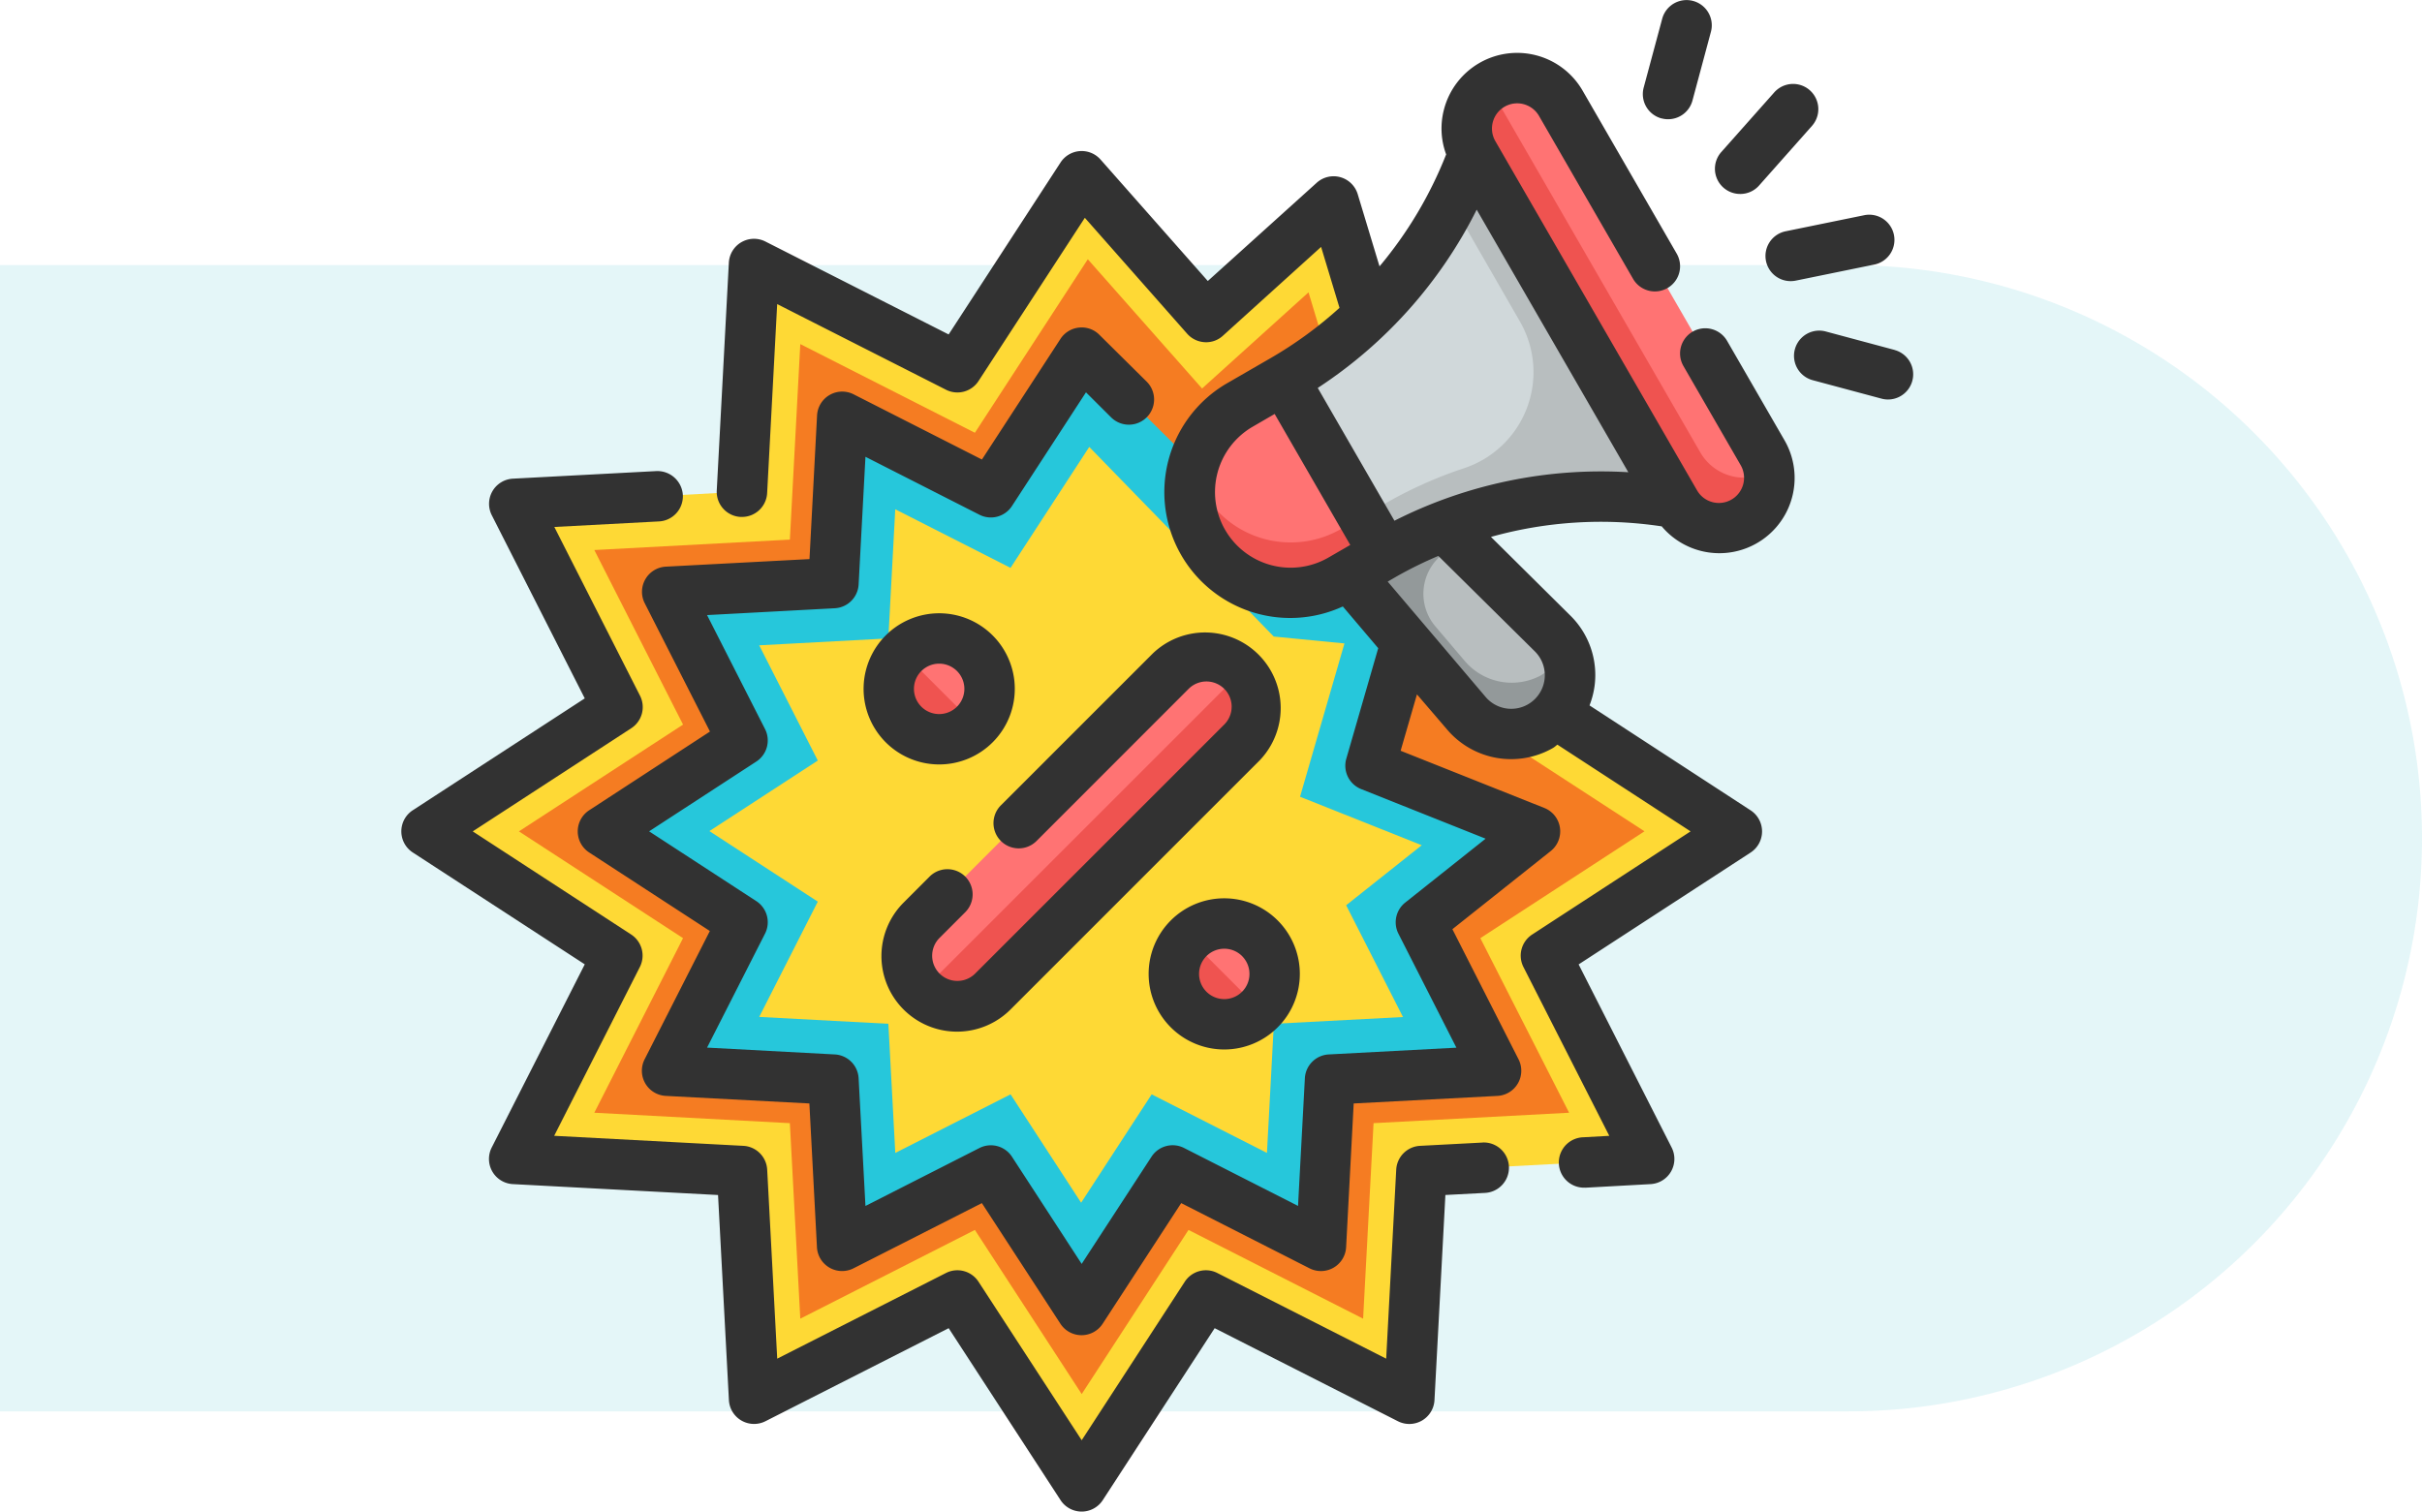 <svg xmlns="http://www.w3.org/2000/svg" width="169" height="105.497" viewBox="0 0 169 105.497">
  <g id="Grupo_161652" data-name="Grupo 161652" transform="translate(-180 -416.5)">
    <path id="Trazado_113613" data-name="Trazado 113613" d="M-22,0H107a40,40,0,0,1,0,80H-22Z" transform="translate(202 435)" fill="rgba(121,210,220,0.2)"/>
    <g id="descuento" transform="translate(206.003 414.498)">
      <g id="Color" transform="translate(3.758 6.172)">
        <path id="Trazado_229385" data-name="Trazado 229385" d="M48.717,9l8.677,9.817L66.3,10.758l6.123,20.253-3.455.848L81.1,46.04l13.334,8.677L81.1,63.395,88.31,77.576l-15.887.848L71.576,94.31,57.395,87.1l-8.677,13.334L40.04,87.1,25.859,94.31l-.848-15.887L9.124,77.576l7.209-14.181L3,54.717,16.334,46.04,9.124,31.859l15.887-.848.848-15.887L40.04,22.334Z" transform="translate(-3 -0.865)" fill="#fed935"/>
        <path id="Trazado_229386" data-name="Trazado 229386" d="M38.483,80.035,26.3,86.228l-.728-13.645-13.645-.728,6.191-12.184L6.667,52.219l11.452-7.452L11.928,32.584l13.645-.728L26.3,18.211,38.483,24.4l7.879-12.11,7.972,9.02L61.762,14.6,65.2,25.981l-5.4,1.326L75.978,46.214l9.228,6L73.752,59.671l6.193,12.184L66.3,72.583l-.728,13.645L53.388,80.035,45.936,91.489Z" transform="translate(-0.219 1.633)" fill="#f57c22"/>
        <path id="Trazado_229387" data-name="Trazado 229387" d="M43.409,16,55.024,27.5l5.089-7.025.619,11.609,6.334.619L63.558,44.827l11.5,4.582-7.985,6.341,5.266,10.364-11.609.619-.619,11.609L49.749,73.075l-6.341,9.743-6.341-9.743L26.7,78.341l-.619-11.609-11.609-.619,5.266-10.364L10,49.409l9.743-6.341L14.477,32.7l11.609-.619L26.7,20.477l10.364,5.266Z" transform="translate(2.308 4.444)" fill="#26c7db"/>
        <path id="Trazado_229388" data-name="Trazado 229388" d="M53.605,32.973l4.934.482-3.1,10.7,8.493,3.383-5.275,4.19,3.965,7.8L53.612,60l-.482,9.013-8.044-4.088-4.923,7.563-4.923-7.563-8.044,4.088L26.713,60l-9.012-.48,4.088-8.046-7.564-4.923,7.564-4.922L17.7,33.586l9.012-.482.482-9.012,8.044,4.088,5.493-8.44Z" transform="translate(5.513 7.281)" fill="#fed935"/>
        <path id="Trazado_229389" data-name="Trazado 229389" d="M53.972,38.064a4.1,4.1,0,0,1-5.178-.9l-10.5-12.382,6.093-3.517L54.809,31.6a4.1,4.1,0,0,1-.837,6.465Z" transform="translate(23.763 8.437)" fill="#b8bebf"/>
        <path id="Trazado_229390" data-name="Trazado 229390" d="M53.975,38.071a4.118,4.118,0,0,1-5.187-.9l-10.5-12.4,6.1-3.517,4.167,4.132-.475.158a3.517,3.517,0,0,0-1.442,5.574l1.987,2.339a4.3,4.3,0,0,0,5.31,1.108,4.023,4.023,0,0,0,1.688-1.829A4.108,4.108,0,0,1,53.975,38.071Z" transform="translate(23.762 8.433)" fill="#93999a"/>
        <path id="Trazado_229391" data-name="Trazado 229391" d="M7.033,0H10.55V14.067H7.033A7.033,7.033,0,1,1,7.033,0Z" transform="matrix(0.866, -0.5, 0.5, 0.866, 50.686, 27.6)" fill="#ff7373"/>
        <path id="Trazado_229392" data-name="Trazado 229392" d="M37.024,23.871l7.033,12.182A30.068,30.068,0,0,1,63.623,32.36l.7.107L50.259,8.1,50,8.763A30.068,30.068,0,0,1,37.024,23.871Z" transform="translate(22.802 -1.546)" fill="#d0d8da"/>
        <rect id="Rectángulo_45052" data-name="Rectángulo 45052" width="7.033" height="35.167" rx="2" transform="matrix(0.866, -0.5, 0.5, 0.866, 71.3, 3.517)" fill="#ff7373"/>
        <path id="Trazado_229393" data-name="Trazado 229393" d="M60.579,31.032,46.512,6.666a3.483,3.483,0,0,1-.44-1.3l-.032.014a3.517,3.517,0,0,0-1.287,4.8L58.82,34.548a3.517,3.517,0,0,0,6.531-2.216A3.517,3.517,0,0,1,60.579,31.032Z" transform="translate(28.306 -3.621)" fill="#ef5350"/>
        <path id="Trazado_229394" data-name="Trazado 229394" d="M46.882,26.647,43.84,28.405a7.033,7.033,0,0,1-9.6-2.585,6.914,6.914,0,0,1-.95-3.517,7.714,7.714,0,0,1,.229-1.794,5.837,5.837,0,0,0,.4,1.178,7.033,7.033,0,0,0,9.917,3.2l1.512-.879Z" transform="translate(19.971 7.864)" fill="#ef5350"/>
        <path id="Trazado_229395" data-name="Trazado 229395" d="M61.954,32.473l-.7-.106A30.272,30.272,0,0,0,41.68,36.058L40.15,33.42l1.53-.879a29.8,29.8,0,0,1,5.468-2.462A7.065,7.065,0,0,0,51.14,19.846l-4.765-8.282c.457-.9.879-1.846,1.248-2.8l.264-.668Z" transform="translate(25.173 -1.547)" fill="#b8bebf"/>
        <g id="Grupo_161651" data-name="Grupo 161651" transform="translate(32.044 40.165)">
          <rect id="Rectángulo_45053" data-name="Rectángulo 45053" width="7.033" height="31.65" rx="2" transform="translate(22.377 0) rotate(45)" fill="#ff7373"/>
          <circle id="Elipse_6740" data-name="Elipse 6740" cx="3.517" cy="3.517" r="3.517" transform="translate(20.103 20.117)" fill="#ff7373"/>
          <circle id="Elipse_6741" data-name="Elipse 6741" cx="3.517" cy="3.517" r="3.517" transform="translate(0.209 0.223)" fill="#ff7373"/>
        </g>
        <path id="Trazado_229396" data-name="Trazado 229396" d="M45.016,28.636a3.517,3.517,0,0,1,0,4.973L27.609,51.016a3.517,3.517,0,0,1-4.973,0Z" transform="translate(11.891 14.026)" fill="#ef5350"/>
        <path id="Trazado_229397" data-name="Trazado 229397" d="M38.66,44.216a3.516,3.516,0,1,1-4.973-4.973Z" transform="translate(19.491 22.07)" fill="#ef5350"/>
        <path id="Trazado_229398" data-name="Trazado 229398" d="M27.346,32.9a3.516,3.516,0,1,1-4.973-4.973Z" transform="translate(10.911 13.49)" fill="#ef5350"/>
      </g>
      <g id="Outline_copy" data-name="Outline copy" transform="translate(2.001 2.002)">
        <path id="Trazado_229399" data-name="Trazado 229399" d="M77.445,67.563l-4.359.229a1.758,1.758,0,0,0-1.665,1.665l-.7,13.188L58.937,76.666a1.758,1.758,0,0,0-2.27.61L49.475,88.338l-7.2-11.062a1.758,1.758,0,0,0-2.27-.61L28.229,82.645l-.7-13.188a1.758,1.758,0,0,0-1.663-1.665l-13.2-.7,5.978-11.781a1.758,1.758,0,0,0-.61-2.27L6.983,45.846l11.062-7.2a1.758,1.758,0,0,0,.61-2.27L12.676,24.6l7.306-.387a1.758,1.758,0,0,0,1.662-1.848A1.779,1.779,0,0,0,19.8,20.7l-10.012.529a1.758,1.758,0,0,0-1.475,2.553L14.8,36.564l-12,7.807a1.758,1.758,0,0,0,0,2.947l12,7.807L8.308,67.908a1.758,1.758,0,0,0,1.475,2.555l14.317.761.758,14.311a1.758,1.758,0,0,0,2.553,1.475l12.781-6.492,7.807,12a1.758,1.758,0,0,0,2.947,0l7.807-12,12.781,6.492a1.758,1.758,0,0,0,2.557-1.475l.761-14.313,2.78-.146a1.761,1.761,0,0,0-.186-3.517Z" transform="translate(-2.001 12.177)" fill="#323232"/>
        <path id="Trazado_229400" data-name="Trazado 229400" d="M89.2,24.2a1.758,1.758,0,1,0-3.046,1.758l3.988,6.907A1.758,1.758,0,1,1,87.1,34.628L73.03,10.263A1.758,1.758,0,1,1,76.076,8.5L82.638,19.87a1.758,1.758,0,1,0,3.046-1.758L79.123,6.746a5.275,5.275,0,0,0-9.671,1.275,5.221,5.221,0,0,0,.144,3.165A28.31,28.31,0,0,1,64.947,19l-1.521-5.036a1.758,1.758,0,0,0-2.861-.8l-7.6,6.858-7.484-8.477a1.758,1.758,0,0,0-2.792.206l-7.807,12L22.1,17.268a1.758,1.758,0,0,0-2.555,1.475l-.844,15.894a1.758,1.758,0,0,0,1.663,1.85h.095a1.758,1.758,0,0,0,1.758-1.667l.7-13.188,11.781,5.978a1.758,1.758,0,0,0,2.27-.61L44.385,15.61,51.524,23.7a1.758,1.758,0,0,0,1.217.591,1.725,1.725,0,0,0,1.278-.45l6.852-6.2,1.284,4.253a28.1,28.1,0,0,1-4.762,3.483l-3.044,1.758a8.783,8.783,0,0,0,8.037,15.6l2.47,2.912L62.629,53.36a1.758,1.758,0,0,0,1.039,2.122l8.681,3.46L66.742,63.4a1.758,1.758,0,0,0-.475,2.175l4.044,7.953L61.4,74a1.758,1.758,0,0,0-1.662,1.662l-.477,8.91-7.953-4.044a1.758,1.758,0,0,0-2.27.608l-4.874,7.482L39.3,81.139a1.758,1.758,0,0,0-2.27-.608l-7.953,4.044-.477-8.91A1.758,1.758,0,0,0,26.936,74l-8.911-.477,4.044-7.953a1.758,1.758,0,0,0-.608-2.27l-7.48-4.871,7.48-4.869a1.758,1.758,0,0,0,.608-2.27l-4.044-7.953,8.911-.477A1.758,1.758,0,0,0,28.6,41.2l.477-8.91,7.953,4.044a1.758,1.758,0,0,0,2.27-.608l5.164-7.935L46.22,29.54a1.759,1.759,0,1,0,2.476-2.5l-3.3-3.267a1.734,1.734,0,0,0-1.424-.5,1.758,1.758,0,0,0-1.287.788l-5.481,8.419-8.954-4.551A1.758,1.758,0,0,0,25.7,29.406l-.528,10.023-10.023.528a1.758,1.758,0,0,0-1.474,2.553l4.552,8.955L9.8,56.959a1.758,1.758,0,0,0,0,2.947l8.419,5.479-4.552,8.955a1.758,1.758,0,0,0,1.474,2.553l10.023.528.528,10.031a1.758,1.758,0,0,0,2.553,1.474L37.2,84.376l5.481,8.419a1.758,1.758,0,0,0,2.947,0l5.481-8.419,8.954,4.551a1.758,1.758,0,0,0,2.553-1.474l.528-10.031,10.031-.528a1.758,1.758,0,0,0,1.473-2.553l-4.616-9.082,6.858-5.451a1.758,1.758,0,0,0-.443-3.01L66.42,52.806l1.139-3.935,2.1,2.449a5.862,5.862,0,0,0,7.4,1.287c.111-.065.2-.156.3-.227l9.293,6.052L75.6,65.63a1.758,1.758,0,0,0-.61,2.27l5.989,11.781-1.809.1a1.759,1.759,0,0,0,.095,3.517.924.924,0,0,0,.1,0l4.5-.248A1.758,1.758,0,0,0,85.332,80.5L78.84,67.717l12-7.807a1.758,1.758,0,0,0,0-2.947L79.6,49.641a5.917,5.917,0,0,0,.352-1.352,5.818,5.818,0,0,0-1.685-4.913l-5.544-5.495a28.422,28.422,0,0,1,11.886-.74h.026A5.252,5.252,0,0,0,93.19,31.11ZM54.175,37.392a5.275,5.275,0,0,1,1.934-7.209L57.63,29.3l5.275,9.143-1.521.879a5.275,5.275,0,0,1-7.209-1.932Zm21.607,8.475a2.343,2.343,0,1,1-3.436,3.179L65.518,41l.666-.385a28.142,28.142,0,0,1,2.866-1.407Zm-9.794-9.115-5.351-9.267a31.946,31.946,0,0,0,11.09-12.442l10.58,18.324a31.928,31.928,0,0,0-16.319,3.385Z" transform="translate(3.308 -0.41)" fill="#323232"/>
        <path id="Trazado_229401" data-name="Trazado 229401" d="M52.573,10.263a1.711,1.711,0,0,0,.457.06,1.758,1.758,0,0,0,1.7-1.3l1.289-4.8a1.759,1.759,0,0,0-3.4-.911l-1.291,4.8a1.758,1.758,0,0,0,1.247,2.156Z" transform="translate(35.36 -2.002)" fill="#323232"/>
        <path id="Trazado_229402" data-name="Trazado 229402" d="M55.895,13.012a1.748,1.748,0,0,0,1.315-.593L60.9,8.259a1.76,1.76,0,0,0-2.638-2.332l-3.693,4.16a1.758,1.758,0,0,0,1.322,2.924Z" transform="translate(37.532 0.525)" fill="#323232"/>
        <path id="Trazado_229403" data-name="Trazado 229403" d="M56.169,13.754a1.758,1.758,0,0,0,1.721,1.407,1.867,1.867,0,0,0,.352-.035l5.451-1.115a1.758,1.758,0,1,0-.7-3.445l-5.451,1.115A1.758,1.758,0,0,0,56.169,13.754Z" transform="translate(39.052 4.46)" fill="#323232"/>
        <path id="Trazado_229404" data-name="Trazado 229404" d="M64.286,16.473l-4.806-1.289a1.758,1.758,0,1,0-.909,3.4l4.8,1.287a1.711,1.711,0,0,0,.457.06,1.758,1.758,0,0,0,.454-3.455Z" transform="translate(39.911 7.95)" fill="#323232"/>
        <path id="Trazado_229405" data-name="Trazado 229405" d="M40,28.6,29.39,39.209A1.758,1.758,0,1,0,31.876,41.7L42.488,31.082a1.759,1.759,0,1,1,2.488,2.488L27.568,50.978a1.759,1.759,0,0,1-2.486-2.488l1.82-1.82a1.758,1.758,0,1,0-2.487-2.487L22.6,46a5.275,5.275,0,1,0,7.459,7.461L47.462,36.056A5.276,5.276,0,0,0,40,28.6Z" transform="translate(12.446 16.994)" fill="#323232"/>
        <path id="Trazado_229406" data-name="Trazado 229406" d="M33.2,39.2a5.275,5.275,0,1,0,7.461,0A5.275,5.275,0,0,0,33.2,39.2Zm4.974,2.486a1.758,1.758,0,1,1-1.243-.513A1.758,1.758,0,0,1,38.176,41.686Z" transform="translate(20.489 25.039)" fill="#323232"/>
        <path id="Trazado_229407" data-name="Trazado 229407" d="M29.347,35.351a5.275,5.275,0,1,0-3.729,1.542,5.275,5.275,0,0,0,3.729-1.542Zm-4.973-4.976a1.759,1.759,0,1,1,0,2.487A1.759,1.759,0,0,1,24.374,30.375Z" transform="translate(11.91 16.458)" fill="#323232"/>
      </g>
    </g>
  </g>
</svg>
